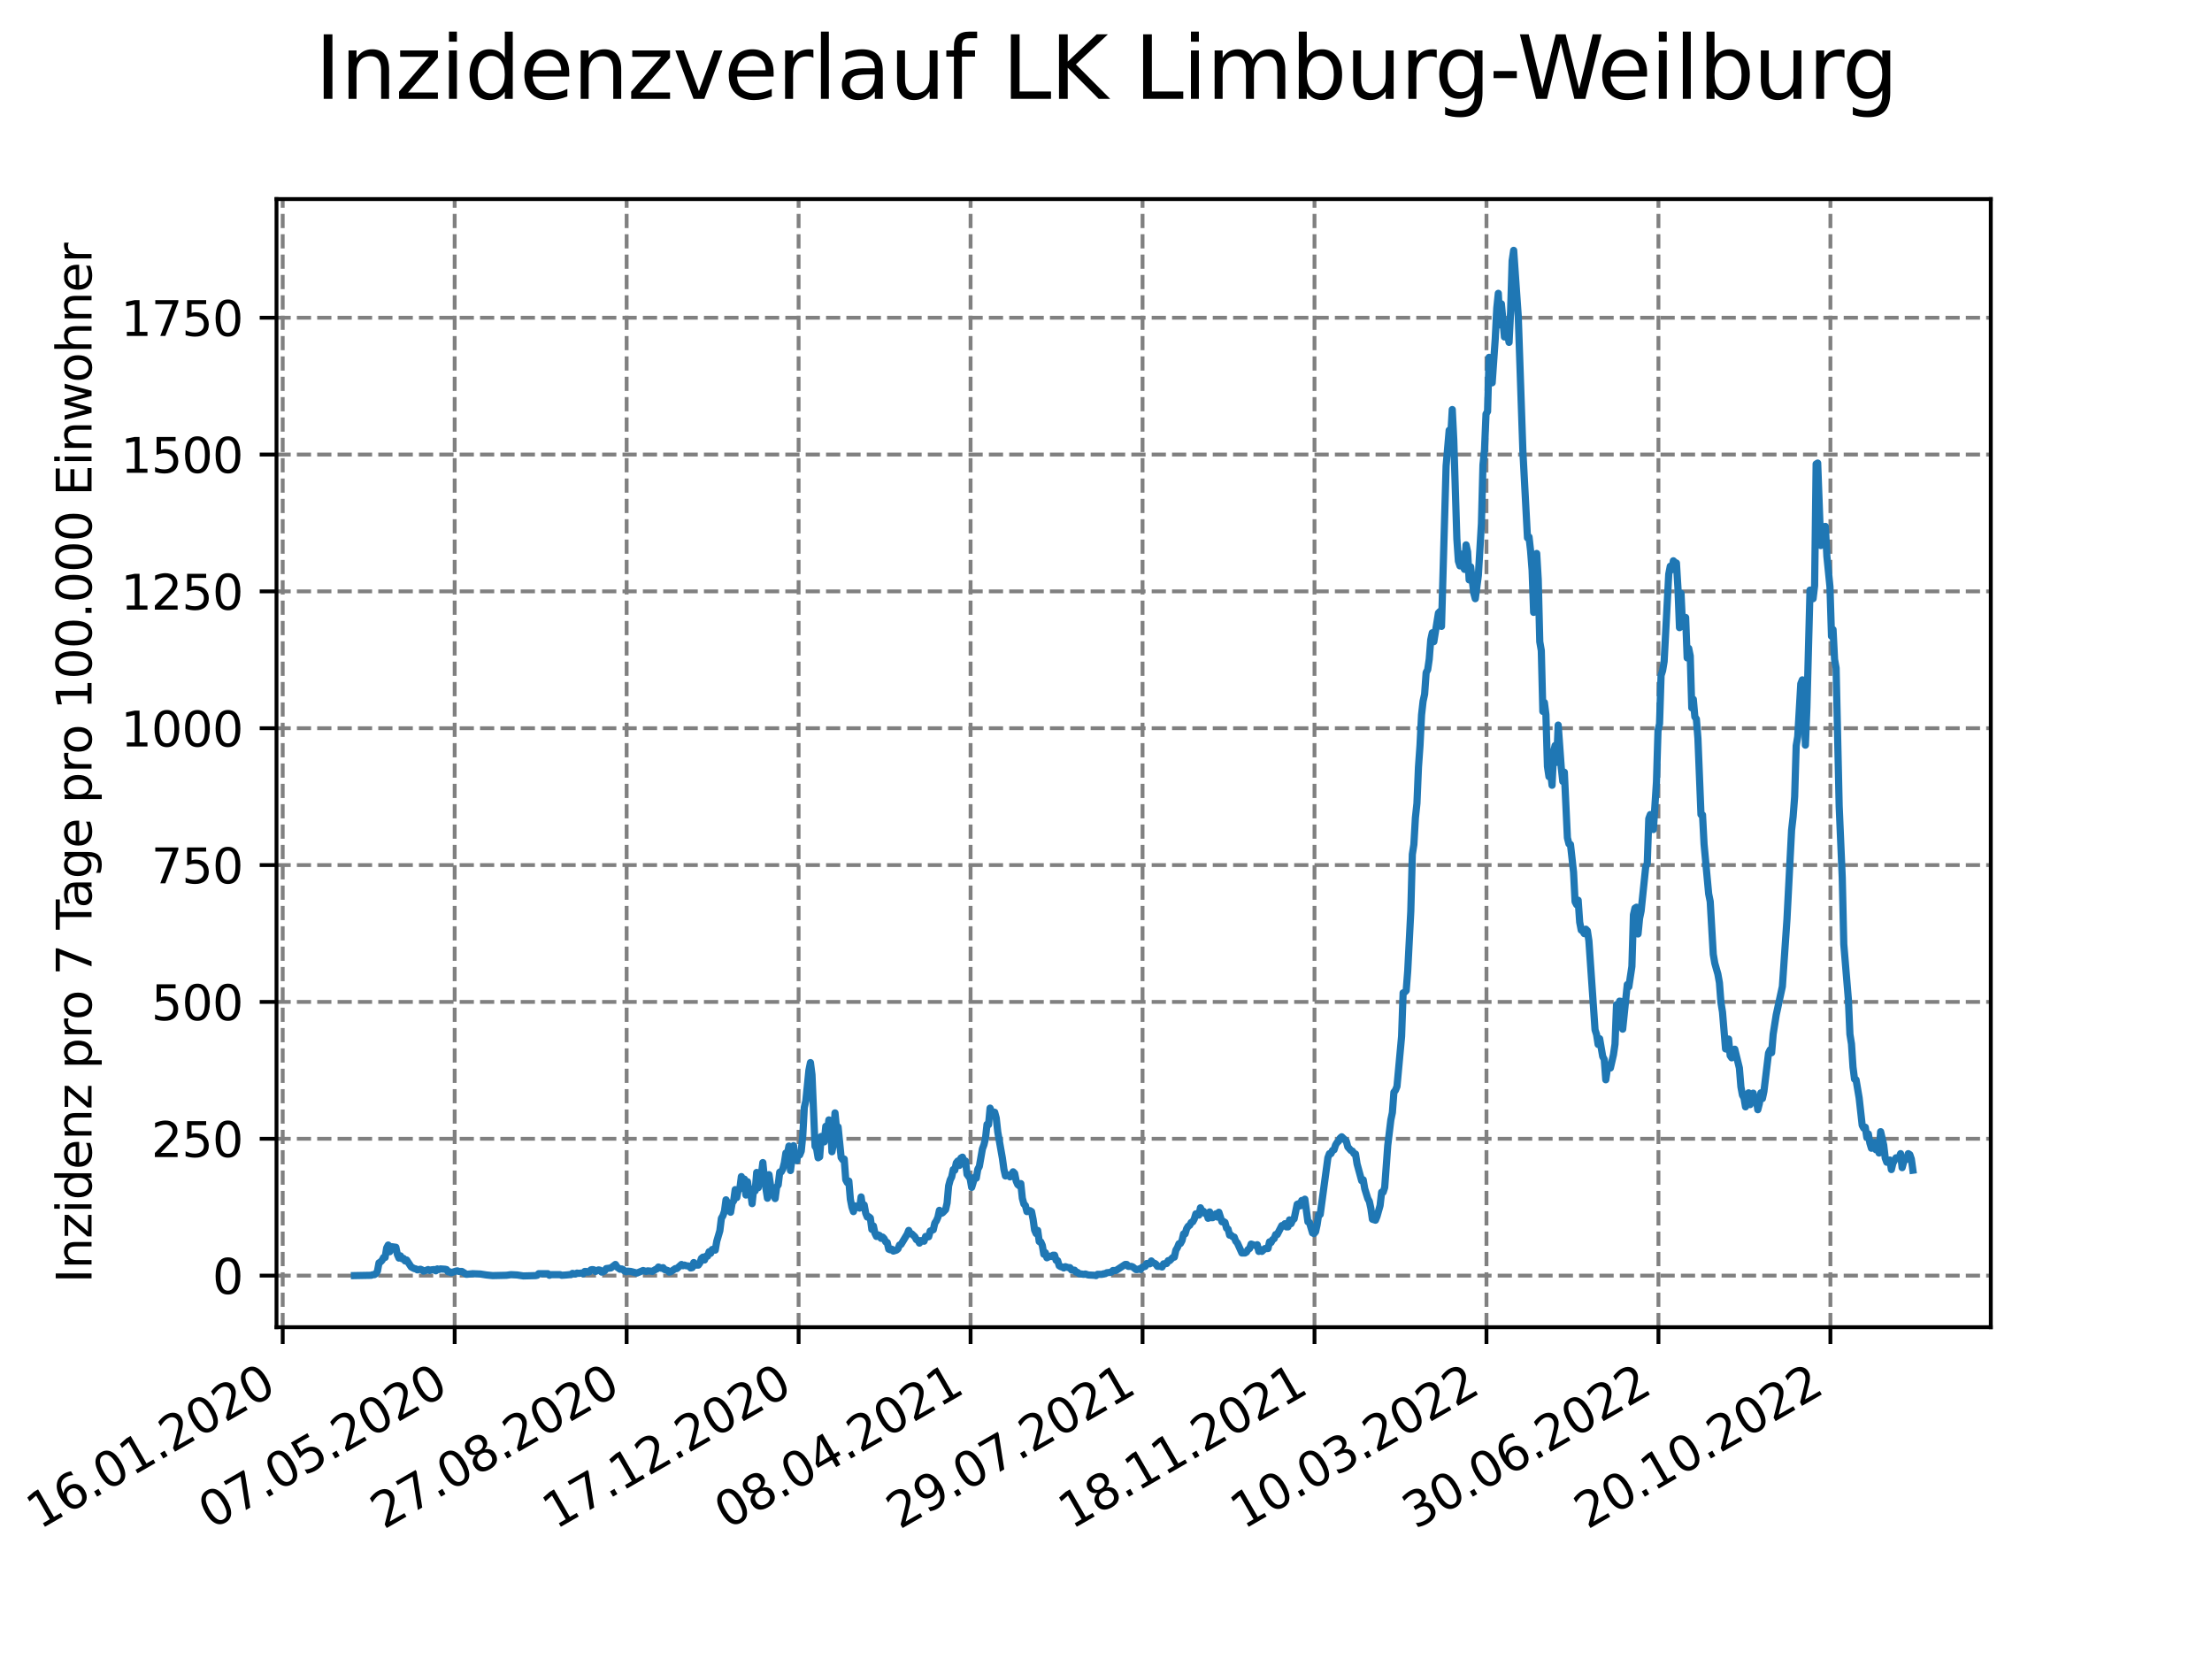 <?xml version="1.0" encoding="utf-8" standalone="no"?>
<!DOCTYPE svg PUBLIC "-//W3C//DTD SVG 1.1//EN"
  "http://www.w3.org/Graphics/SVG/1.1/DTD/svg11.dtd">
<svg xmlns:xlink="http://www.w3.org/1999/xlink" width="460.8pt" height="345.6pt" viewBox="0 0 460.8 345.6" xmlns="http://www.w3.org/2000/svg" version="1.1">
 <defs>
  <style type="text/css">*{stroke-linejoin: round; stroke-linecap: butt}</style>
 </defs>
 <g id="figure_1">
  <g id="patch_1">
   <path d="M 0 345.6 
L 460.8 345.6 
L 460.8 0 
L 0 0 
z
" style="fill: #ffffff"/>
  </g>
  <g id="axes_1">
   <g id="patch_2">
    <path d="M 57.6 276.48 
L 414.72 276.48 
L 414.72 41.472 
L 57.6 41.472 
z
" style="fill: #ffffff"/>
   </g>
   <g id="matplotlib.axis_1">
    <g id="xtick_1">
     <g id="line2d_1">
      <path d="M 58.893 276.48 
L 58.893 41.472 
" clip-path="url(#p7b90dd779b)" style="fill: none; stroke-dasharray: 2.96,1.28; stroke-dashoffset: 0; stroke: #808080; stroke-width: 0.8"/>
     </g>
     <g id="line2d_2">
      <defs>
       <path id="m62ab1912b8" d="M 0 0 
L 0 3.5 
" style="stroke: #000000; stroke-width: 0.8"/>
      </defs>
      <g>
       <use xlink:href="#m62ab1912b8" x="58.893" y="276.48" style="stroke: #000000; stroke-width: 0.8"/>
      </g>
     </g>
     <g id="text_1">
      <!-- 16.01.2020 -->
      <g transform="translate(8.268 318.689) rotate(-30) scale(0.1 -0.1)">
       <defs>
        <path id="DejaVuSans-31" d="M 794 531 
L 1825 531 
L 1825 4091 
L 703 3866 
L 703 4441 
L 1819 4666 
L 2450 4666 
L 2450 531 
L 3481 531 
L 3481 0 
L 794 0 
L 794 531 
z
" transform="scale(0.016)"/>
        <path id="DejaVuSans-36" d="M 2113 2584 
Q 1688 2584 1439 2293 
Q 1191 2003 1191 1497 
Q 1191 994 1439 701 
Q 1688 409 2113 409 
Q 2538 409 2786 701 
Q 3034 994 3034 1497 
Q 3034 2003 2786 2293 
Q 2538 2584 2113 2584 
z
M 3366 4563 
L 3366 3988 
Q 3128 4100 2886 4159 
Q 2644 4219 2406 4219 
Q 1781 4219 1451 3797 
Q 1122 3375 1075 2522 
Q 1259 2794 1537 2939 
Q 1816 3084 2150 3084 
Q 2853 3084 3261 2657 
Q 3669 2231 3669 1497 
Q 3669 778 3244 343 
Q 2819 -91 2113 -91 
Q 1303 -91 875 529 
Q 447 1150 447 2328 
Q 447 3434 972 4092 
Q 1497 4750 2381 4750 
Q 2619 4750 2861 4703 
Q 3103 4656 3366 4563 
z
" transform="scale(0.016)"/>
        <path id="DejaVuSans-2e" d="M 684 794 
L 1344 794 
L 1344 0 
L 684 0 
L 684 794 
z
" transform="scale(0.016)"/>
        <path id="DejaVuSans-30" d="M 2034 4250 
Q 1547 4250 1301 3770 
Q 1056 3291 1056 2328 
Q 1056 1369 1301 889 
Q 1547 409 2034 409 
Q 2525 409 2770 889 
Q 3016 1369 3016 2328 
Q 3016 3291 2770 3770 
Q 2525 4250 2034 4250 
z
M 2034 4750 
Q 2819 4750 3233 4129 
Q 3647 3509 3647 2328 
Q 3647 1150 3233 529 
Q 2819 -91 2034 -91 
Q 1250 -91 836 529 
Q 422 1150 422 2328 
Q 422 3509 836 4129 
Q 1250 4750 2034 4750 
z
" transform="scale(0.016)"/>
        <path id="DejaVuSans-32" d="M 1228 531 
L 3431 531 
L 3431 0 
L 469 0 
L 469 531 
Q 828 903 1448 1529 
Q 2069 2156 2228 2338 
Q 2531 2678 2651 2914 
Q 2772 3150 2772 3378 
Q 2772 3750 2511 3984 
Q 2250 4219 1831 4219 
Q 1534 4219 1204 4116 
Q 875 4013 500 3803 
L 500 4441 
Q 881 4594 1212 4672 
Q 1544 4750 1819 4750 
Q 2544 4750 2975 4387 
Q 3406 4025 3406 3419 
Q 3406 3131 3298 2873 
Q 3191 2616 2906 2266 
Q 2828 2175 2409 1742 
Q 1991 1309 1228 531 
z
" transform="scale(0.016)"/>
       </defs>
       <use xlink:href="#DejaVuSans-31"/>
       <use xlink:href="#DejaVuSans-36" x="63.623"/>
       <use xlink:href="#DejaVuSans-2e" x="127.246"/>
       <use xlink:href="#DejaVuSans-30" x="159.033"/>
       <use xlink:href="#DejaVuSans-31" x="222.656"/>
       <use xlink:href="#DejaVuSans-2e" x="286.279"/>
       <use xlink:href="#DejaVuSans-32" x="318.066"/>
       <use xlink:href="#DejaVuSans-30" x="381.689"/>
       <use xlink:href="#DejaVuSans-32" x="445.312"/>
       <use xlink:href="#DejaVuSans-30" x="508.936"/>
      </g>
     </g>
    </g>
    <g id="xtick_2">
     <g id="line2d_3">
      <path d="M 94.717 276.48 
L 94.717 41.472 
" clip-path="url(#p7b90dd779b)" style="fill: none; stroke-dasharray: 2.96,1.28; stroke-dashoffset: 0; stroke: #808080; stroke-width: 0.8"/>
     </g>
     <g id="line2d_4">
      <g>
       <use xlink:href="#m62ab1912b8" x="94.717" y="276.48" style="stroke: #000000; stroke-width: 0.8"/>
      </g>
     </g>
     <g id="text_2">
      <!-- 07.05.2020 -->
      <g transform="translate(44.091 318.689) rotate(-30) scale(0.1 -0.1)">
       <defs>
        <path id="DejaVuSans-37" d="M 525 4666 
L 3525 4666 
L 3525 4397 
L 1831 0 
L 1172 0 
L 2766 4134 
L 525 4134 
L 525 4666 
z
" transform="scale(0.016)"/>
        <path id="DejaVuSans-35" d="M 691 4666 
L 3169 4666 
L 3169 4134 
L 1269 4134 
L 1269 2991 
Q 1406 3038 1543 3061 
Q 1681 3084 1819 3084 
Q 2600 3084 3056 2656 
Q 3513 2228 3513 1497 
Q 3513 744 3044 326 
Q 2575 -91 1722 -91 
Q 1428 -91 1123 -41 
Q 819 9 494 109 
L 494 744 
Q 775 591 1075 516 
Q 1375 441 1709 441 
Q 2250 441 2565 725 
Q 2881 1009 2881 1497 
Q 2881 1984 2565 2268 
Q 2250 2553 1709 2553 
Q 1456 2553 1204 2497 
Q 953 2441 691 2322 
L 691 4666 
z
" transform="scale(0.016)"/>
       </defs>
       <use xlink:href="#DejaVuSans-30"/>
       <use xlink:href="#DejaVuSans-37" x="63.623"/>
       <use xlink:href="#DejaVuSans-2e" x="127.246"/>
       <use xlink:href="#DejaVuSans-30" x="159.033"/>
       <use xlink:href="#DejaVuSans-35" x="222.656"/>
       <use xlink:href="#DejaVuSans-2e" x="286.279"/>
       <use xlink:href="#DejaVuSans-32" x="318.066"/>
       <use xlink:href="#DejaVuSans-30" x="381.689"/>
       <use xlink:href="#DejaVuSans-32" x="445.312"/>
       <use xlink:href="#DejaVuSans-30" x="508.936"/>
      </g>
     </g>
    </g>
    <g id="xtick_3">
     <g id="line2d_5">
      <path d="M 130.541 276.48 
L 130.541 41.472 
" clip-path="url(#p7b90dd779b)" style="fill: none; stroke-dasharray: 2.96,1.28; stroke-dashoffset: 0; stroke: #808080; stroke-width: 0.8"/>
     </g>
     <g id="line2d_6">
      <g>
       <use xlink:href="#m62ab1912b8" x="130.541" y="276.48" style="stroke: #000000; stroke-width: 0.8"/>
      </g>
     </g>
     <g id="text_3">
      <!-- 27.08.2020 -->
      <g transform="translate(79.915 318.689) rotate(-30) scale(0.1 -0.1)">
       <defs>
        <path id="DejaVuSans-38" d="M 2034 2216 
Q 1584 2216 1326 1975 
Q 1069 1734 1069 1313 
Q 1069 891 1326 650 
Q 1584 409 2034 409 
Q 2484 409 2743 651 
Q 3003 894 3003 1313 
Q 3003 1734 2745 1975 
Q 2488 2216 2034 2216 
z
M 1403 2484 
Q 997 2584 770 2862 
Q 544 3141 544 3541 
Q 544 4100 942 4425 
Q 1341 4750 2034 4750 
Q 2731 4750 3128 4425 
Q 3525 4100 3525 3541 
Q 3525 3141 3298 2862 
Q 3072 2584 2669 2484 
Q 3125 2378 3379 2068 
Q 3634 1759 3634 1313 
Q 3634 634 3220 271 
Q 2806 -91 2034 -91 
Q 1263 -91 848 271 
Q 434 634 434 1313 
Q 434 1759 690 2068 
Q 947 2378 1403 2484 
z
M 1172 3481 
Q 1172 3119 1398 2916 
Q 1625 2713 2034 2713 
Q 2441 2713 2670 2916 
Q 2900 3119 2900 3481 
Q 2900 3844 2670 4047 
Q 2441 4250 2034 4250 
Q 1625 4250 1398 4047 
Q 1172 3844 1172 3481 
z
" transform="scale(0.016)"/>
       </defs>
       <use xlink:href="#DejaVuSans-32"/>
       <use xlink:href="#DejaVuSans-37" x="63.623"/>
       <use xlink:href="#DejaVuSans-2e" x="127.246"/>
       <use xlink:href="#DejaVuSans-30" x="159.033"/>
       <use xlink:href="#DejaVuSans-38" x="222.656"/>
       <use xlink:href="#DejaVuSans-2e" x="286.279"/>
       <use xlink:href="#DejaVuSans-32" x="318.066"/>
       <use xlink:href="#DejaVuSans-30" x="381.689"/>
       <use xlink:href="#DejaVuSans-32" x="445.312"/>
       <use xlink:href="#DejaVuSans-30" x="508.936"/>
      </g>
     </g>
    </g>
    <g id="xtick_4">
     <g id="line2d_7">
      <path d="M 166.365 276.48 
L 166.365 41.472 
" clip-path="url(#p7b90dd779b)" style="fill: none; stroke-dasharray: 2.96,1.28; stroke-dashoffset: 0; stroke: #808080; stroke-width: 0.8"/>
     </g>
     <g id="line2d_8">
      <g>
       <use xlink:href="#m62ab1912b8" x="166.365" y="276.48" style="stroke: #000000; stroke-width: 0.8"/>
      </g>
     </g>
     <g id="text_4">
      <!-- 17.12.2020 -->
      <g transform="translate(115.739 318.689) rotate(-30) scale(0.1 -0.1)">
       <use xlink:href="#DejaVuSans-31"/>
       <use xlink:href="#DejaVuSans-37" x="63.623"/>
       <use xlink:href="#DejaVuSans-2e" x="127.246"/>
       <use xlink:href="#DejaVuSans-31" x="159.033"/>
       <use xlink:href="#DejaVuSans-32" x="222.656"/>
       <use xlink:href="#DejaVuSans-2e" x="286.279"/>
       <use xlink:href="#DejaVuSans-32" x="318.066"/>
       <use xlink:href="#DejaVuSans-30" x="381.689"/>
       <use xlink:href="#DejaVuSans-32" x="445.312"/>
       <use xlink:href="#DejaVuSans-30" x="508.936"/>
      </g>
     </g>
    </g>
    <g id="xtick_5">
     <g id="line2d_9">
      <path d="M 202.189 276.48 
L 202.189 41.472 
" clip-path="url(#p7b90dd779b)" style="fill: none; stroke-dasharray: 2.96,1.28; stroke-dashoffset: 0; stroke: #808080; stroke-width: 0.8"/>
     </g>
     <g id="line2d_10">
      <g>
       <use xlink:href="#m62ab1912b8" x="202.189" y="276.48" style="stroke: #000000; stroke-width: 0.8"/>
      </g>
     </g>
     <g id="text_5">
      <!-- 08.04.2021 -->
      <g transform="translate(151.563 318.689) rotate(-30) scale(0.1 -0.1)">
       <defs>
        <path id="DejaVuSans-34" d="M 2419 4116 
L 825 1625 
L 2419 1625 
L 2419 4116 
z
M 2253 4666 
L 3047 4666 
L 3047 1625 
L 3713 1625 
L 3713 1100 
L 3047 1100 
L 3047 0 
L 2419 0 
L 2419 1100 
L 313 1100 
L 313 1709 
L 2253 4666 
z
" transform="scale(0.016)"/>
       </defs>
       <use xlink:href="#DejaVuSans-30"/>
       <use xlink:href="#DejaVuSans-38" x="63.623"/>
       <use xlink:href="#DejaVuSans-2e" x="127.246"/>
       <use xlink:href="#DejaVuSans-30" x="159.033"/>
       <use xlink:href="#DejaVuSans-34" x="222.656"/>
       <use xlink:href="#DejaVuSans-2e" x="286.279"/>
       <use xlink:href="#DejaVuSans-32" x="318.066"/>
       <use xlink:href="#DejaVuSans-30" x="381.689"/>
       <use xlink:href="#DejaVuSans-32" x="445.312"/>
       <use xlink:href="#DejaVuSans-31" x="508.936"/>
      </g>
     </g>
    </g>
    <g id="xtick_6">
     <g id="line2d_11">
      <path d="M 238.013 276.48 
L 238.013 41.472 
" clip-path="url(#p7b90dd779b)" style="fill: none; stroke-dasharray: 2.96,1.28; stroke-dashoffset: 0; stroke: #808080; stroke-width: 0.8"/>
     </g>
     <g id="line2d_12">
      <g>
       <use xlink:href="#m62ab1912b8" x="238.013" y="276.48" style="stroke: #000000; stroke-width: 0.8"/>
      </g>
     </g>
     <g id="text_6">
      <!-- 29.07.2021 -->
      <g transform="translate(187.387 318.689) rotate(-30) scale(0.1 -0.1)">
       <defs>
        <path id="DejaVuSans-39" d="M 703 97 
L 703 672 
Q 941 559 1184 500 
Q 1428 441 1663 441 
Q 2288 441 2617 861 
Q 2947 1281 2994 2138 
Q 2813 1869 2534 1725 
Q 2256 1581 1919 1581 
Q 1219 1581 811 2004 
Q 403 2428 403 3163 
Q 403 3881 828 4315 
Q 1253 4750 1959 4750 
Q 2769 4750 3195 4129 
Q 3622 3509 3622 2328 
Q 3622 1225 3098 567 
Q 2575 -91 1691 -91 
Q 1453 -91 1209 -44 
Q 966 3 703 97 
z
M 1959 2075 
Q 2384 2075 2632 2365 
Q 2881 2656 2881 3163 
Q 2881 3666 2632 3958 
Q 2384 4250 1959 4250 
Q 1534 4250 1286 3958 
Q 1038 3666 1038 3163 
Q 1038 2656 1286 2365 
Q 1534 2075 1959 2075 
z
" transform="scale(0.016)"/>
       </defs>
       <use xlink:href="#DejaVuSans-32"/>
       <use xlink:href="#DejaVuSans-39" x="63.623"/>
       <use xlink:href="#DejaVuSans-2e" x="127.246"/>
       <use xlink:href="#DejaVuSans-30" x="159.033"/>
       <use xlink:href="#DejaVuSans-37" x="222.656"/>
       <use xlink:href="#DejaVuSans-2e" x="286.279"/>
       <use xlink:href="#DejaVuSans-32" x="318.066"/>
       <use xlink:href="#DejaVuSans-30" x="381.689"/>
       <use xlink:href="#DejaVuSans-32" x="445.312"/>
       <use xlink:href="#DejaVuSans-31" x="508.936"/>
      </g>
     </g>
    </g>
    <g id="xtick_7">
     <g id="line2d_13">
      <path d="M 273.836 276.48 
L 273.836 41.472 
" clip-path="url(#p7b90dd779b)" style="fill: none; stroke-dasharray: 2.96,1.28; stroke-dashoffset: 0; stroke: #808080; stroke-width: 0.8"/>
     </g>
     <g id="line2d_14">
      <g>
       <use xlink:href="#m62ab1912b8" x="273.836" y="276.48" style="stroke: #000000; stroke-width: 0.8"/>
      </g>
     </g>
     <g id="text_7">
      <!-- 18.11.2021 -->
      <g transform="translate(223.211 318.689) rotate(-30) scale(0.1 -0.1)">
       <use xlink:href="#DejaVuSans-31"/>
       <use xlink:href="#DejaVuSans-38" x="63.623"/>
       <use xlink:href="#DejaVuSans-2e" x="127.246"/>
       <use xlink:href="#DejaVuSans-31" x="159.033"/>
       <use xlink:href="#DejaVuSans-31" x="222.656"/>
       <use xlink:href="#DejaVuSans-2e" x="286.279"/>
       <use xlink:href="#DejaVuSans-32" x="318.066"/>
       <use xlink:href="#DejaVuSans-30" x="381.689"/>
       <use xlink:href="#DejaVuSans-32" x="445.312"/>
       <use xlink:href="#DejaVuSans-31" x="508.936"/>
      </g>
     </g>
    </g>
    <g id="xtick_8">
     <g id="line2d_15">
      <path d="M 309.66 276.48 
L 309.66 41.472 
" clip-path="url(#p7b90dd779b)" style="fill: none; stroke-dasharray: 2.96,1.28; stroke-dashoffset: 0; stroke: #808080; stroke-width: 0.8"/>
     </g>
     <g id="line2d_16">
      <g>
       <use xlink:href="#m62ab1912b8" x="309.66" y="276.48" style="stroke: #000000; stroke-width: 0.8"/>
      </g>
     </g>
     <g id="text_8">
      <!-- 10.03.2022 -->
      <g transform="translate(259.035 318.689) rotate(-30) scale(0.1 -0.1)">
       <defs>
        <path id="DejaVuSans-33" d="M 2597 2516 
Q 3050 2419 3304 2112 
Q 3559 1806 3559 1356 
Q 3559 666 3084 287 
Q 2609 -91 1734 -91 
Q 1441 -91 1130 -33 
Q 819 25 488 141 
L 488 750 
Q 750 597 1062 519 
Q 1375 441 1716 441 
Q 2309 441 2620 675 
Q 2931 909 2931 1356 
Q 2931 1769 2642 2001 
Q 2353 2234 1838 2234 
L 1294 2234 
L 1294 2753 
L 1863 2753 
Q 2328 2753 2575 2939 
Q 2822 3125 2822 3475 
Q 2822 3834 2567 4026 
Q 2313 4219 1838 4219 
Q 1578 4219 1281 4162 
Q 984 4106 628 3988 
L 628 4550 
Q 988 4650 1302 4700 
Q 1616 4750 1894 4750 
Q 2613 4750 3031 4423 
Q 3450 4097 3450 3541 
Q 3450 3153 3228 2886 
Q 3006 2619 2597 2516 
z
" transform="scale(0.016)"/>
       </defs>
       <use xlink:href="#DejaVuSans-31"/>
       <use xlink:href="#DejaVuSans-30" x="63.623"/>
       <use xlink:href="#DejaVuSans-2e" x="127.246"/>
       <use xlink:href="#DejaVuSans-30" x="159.033"/>
       <use xlink:href="#DejaVuSans-33" x="222.656"/>
       <use xlink:href="#DejaVuSans-2e" x="286.279"/>
       <use xlink:href="#DejaVuSans-32" x="318.066"/>
       <use xlink:href="#DejaVuSans-30" x="381.689"/>
       <use xlink:href="#DejaVuSans-32" x="445.312"/>
       <use xlink:href="#DejaVuSans-32" x="508.936"/>
      </g>
     </g>
    </g>
    <g id="xtick_9">
     <g id="line2d_17">
      <path d="M 345.484 276.48 
L 345.484 41.472 
" clip-path="url(#p7b90dd779b)" style="fill: none; stroke-dasharray: 2.96,1.28; stroke-dashoffset: 0; stroke: #808080; stroke-width: 0.8"/>
     </g>
     <g id="line2d_18">
      <g>
       <use xlink:href="#m62ab1912b8" x="345.484" y="276.48" style="stroke: #000000; stroke-width: 0.8"/>
      </g>
     </g>
     <g id="text_9">
      <!-- 30.06.2022 -->
      <g transform="translate(294.859 318.689) rotate(-30) scale(0.1 -0.1)">
       <use xlink:href="#DejaVuSans-33"/>
       <use xlink:href="#DejaVuSans-30" x="63.623"/>
       <use xlink:href="#DejaVuSans-2e" x="127.246"/>
       <use xlink:href="#DejaVuSans-30" x="159.033"/>
       <use xlink:href="#DejaVuSans-36" x="222.656"/>
       <use xlink:href="#DejaVuSans-2e" x="286.279"/>
       <use xlink:href="#DejaVuSans-32" x="318.066"/>
       <use xlink:href="#DejaVuSans-30" x="381.689"/>
       <use xlink:href="#DejaVuSans-32" x="445.312"/>
       <use xlink:href="#DejaVuSans-32" x="508.936"/>
      </g>
     </g>
    </g>
    <g id="xtick_10">
     <g id="line2d_19">
      <path d="M 381.308 276.48 
L 381.308 41.472 
" clip-path="url(#p7b90dd779b)" style="fill: none; stroke-dasharray: 2.96,1.28; stroke-dashoffset: 0; stroke: #808080; stroke-width: 0.8"/>
     </g>
     <g id="line2d_20">
      <g>
       <use xlink:href="#m62ab1912b8" x="381.308" y="276.48" style="stroke: #000000; stroke-width: 0.8"/>
      </g>
     </g>
     <g id="text_10">
      <!-- 20.10.2022 -->
      <g transform="translate(330.683 318.689) rotate(-30) scale(0.1 -0.1)">
       <use xlink:href="#DejaVuSans-32"/>
       <use xlink:href="#DejaVuSans-30" x="63.623"/>
       <use xlink:href="#DejaVuSans-2e" x="127.246"/>
       <use xlink:href="#DejaVuSans-31" x="159.033"/>
       <use xlink:href="#DejaVuSans-30" x="222.656"/>
       <use xlink:href="#DejaVuSans-2e" x="286.279"/>
       <use xlink:href="#DejaVuSans-32" x="318.066"/>
       <use xlink:href="#DejaVuSans-30" x="381.689"/>
       <use xlink:href="#DejaVuSans-32" x="445.312"/>
       <use xlink:href="#DejaVuSans-32" x="508.936"/>
      </g>
     </g>
    </g>
   </g>
   <g id="matplotlib.axis_2">
    <g id="ytick_1">
     <g id="line2d_21">
      <path d="M 57.6 265.731 
L 414.72 265.731 
" clip-path="url(#p7b90dd779b)" style="fill: none; stroke-dasharray: 2.96,1.28; stroke-dashoffset: 0; stroke: #808080; stroke-width: 0.8"/>
     </g>
     <g id="line2d_22">
      <defs>
       <path id="m9b889a7c19" d="M 0 0 
L -3.5 0 
" style="stroke: #000000; stroke-width: 0.8"/>
      </defs>
      <g>
       <use xlink:href="#m9b889a7c19" x="57.6" y="265.731" style="stroke: #000000; stroke-width: 0.8"/>
      </g>
     </g>
     <g id="text_11">
      <!-- 0 -->
      <g transform="translate(44.237 269.531) scale(0.1 -0.1)">
       <use xlink:href="#DejaVuSans-30"/>
      </g>
     </g>
    </g>
    <g id="ytick_2">
     <g id="line2d_23">
      <path d="M 57.6 237.225 
L 414.72 237.225 
" clip-path="url(#p7b90dd779b)" style="fill: none; stroke-dasharray: 2.96,1.28; stroke-dashoffset: 0; stroke: #808080; stroke-width: 0.8"/>
     </g>
     <g id="line2d_24">
      <g>
       <use xlink:href="#m9b889a7c19" x="57.6" y="237.225" style="stroke: #000000; stroke-width: 0.8"/>
      </g>
     </g>
     <g id="text_12">
      <!-- 250 -->
      <g transform="translate(31.512 241.024) scale(0.1 -0.1)">
       <use xlink:href="#DejaVuSans-32"/>
       <use xlink:href="#DejaVuSans-35" x="63.623"/>
       <use xlink:href="#DejaVuSans-30" x="127.246"/>
      </g>
     </g>
    </g>
    <g id="ytick_3">
     <g id="line2d_25">
      <path d="M 57.6 208.718 
L 414.72 208.718 
" clip-path="url(#p7b90dd779b)" style="fill: none; stroke-dasharray: 2.96,1.28; stroke-dashoffset: 0; stroke: #808080; stroke-width: 0.8"/>
     </g>
     <g id="line2d_26">
      <g>
       <use xlink:href="#m9b889a7c19" x="57.6" y="208.718" style="stroke: #000000; stroke-width: 0.8"/>
      </g>
     </g>
     <g id="text_13">
      <!-- 500 -->
      <g transform="translate(31.512 212.518) scale(0.1 -0.1)">
       <use xlink:href="#DejaVuSans-35"/>
       <use xlink:href="#DejaVuSans-30" x="63.623"/>
       <use xlink:href="#DejaVuSans-30" x="127.246"/>
      </g>
     </g>
    </g>
    <g id="ytick_4">
     <g id="line2d_27">
      <path d="M 57.6 180.212 
L 414.72 180.212 
" clip-path="url(#p7b90dd779b)" style="fill: none; stroke-dasharray: 2.96,1.28; stroke-dashoffset: 0; stroke: #808080; stroke-width: 0.8"/>
     </g>
     <g id="line2d_28">
      <g>
       <use xlink:href="#m9b889a7c19" x="57.6" y="180.212" style="stroke: #000000; stroke-width: 0.8"/>
      </g>
     </g>
     <g id="text_14">
      <!-- 750 -->
      <g transform="translate(31.512 184.011) scale(0.1 -0.1)">
       <use xlink:href="#DejaVuSans-37"/>
       <use xlink:href="#DejaVuSans-35" x="63.623"/>
       <use xlink:href="#DejaVuSans-30" x="127.246"/>
      </g>
     </g>
    </g>
    <g id="ytick_5">
     <g id="line2d_29">
      <path d="M 57.6 151.705 
L 414.72 151.705 
" clip-path="url(#p7b90dd779b)" style="fill: none; stroke-dasharray: 2.96,1.28; stroke-dashoffset: 0; stroke: #808080; stroke-width: 0.8"/>
     </g>
     <g id="line2d_30">
      <g>
       <use xlink:href="#m9b889a7c19" x="57.6" y="151.705" style="stroke: #000000; stroke-width: 0.8"/>
      </g>
     </g>
     <g id="text_15">
      <!-- 1000 -->
      <g transform="translate(25.15 155.504) scale(0.1 -0.1)">
       <use xlink:href="#DejaVuSans-31"/>
       <use xlink:href="#DejaVuSans-30" x="63.623"/>
       <use xlink:href="#DejaVuSans-30" x="127.246"/>
       <use xlink:href="#DejaVuSans-30" x="190.869"/>
      </g>
     </g>
    </g>
    <g id="ytick_6">
     <g id="line2d_31">
      <path d="M 57.6 123.198 
L 414.72 123.198 
" clip-path="url(#p7b90dd779b)" style="fill: none; stroke-dasharray: 2.96,1.28; stroke-dashoffset: 0; stroke: #808080; stroke-width: 0.8"/>
     </g>
     <g id="line2d_32">
      <g>
       <use xlink:href="#m9b889a7c19" x="57.6" y="123.198" style="stroke: #000000; stroke-width: 0.8"/>
      </g>
     </g>
     <g id="text_16">
      <!-- 1250 -->
      <g transform="translate(25.15 126.998) scale(0.1 -0.1)">
       <use xlink:href="#DejaVuSans-31"/>
       <use xlink:href="#DejaVuSans-32" x="63.623"/>
       <use xlink:href="#DejaVuSans-35" x="127.246"/>
       <use xlink:href="#DejaVuSans-30" x="190.869"/>
      </g>
     </g>
    </g>
    <g id="ytick_7">
     <g id="line2d_33">
      <path d="M 57.6 94.692 
L 414.72 94.692 
" clip-path="url(#p7b90dd779b)" style="fill: none; stroke-dasharray: 2.96,1.28; stroke-dashoffset: 0; stroke: #808080; stroke-width: 0.8"/>
     </g>
     <g id="line2d_34">
      <g>
       <use xlink:href="#m9b889a7c19" x="57.6" y="94.692" style="stroke: #000000; stroke-width: 0.8"/>
      </g>
     </g>
     <g id="text_17">
      <!-- 1500 -->
      <g transform="translate(25.15 98.491) scale(0.1 -0.1)">
       <use xlink:href="#DejaVuSans-31"/>
       <use xlink:href="#DejaVuSans-35" x="63.623"/>
       <use xlink:href="#DejaVuSans-30" x="127.246"/>
       <use xlink:href="#DejaVuSans-30" x="190.869"/>
      </g>
     </g>
    </g>
    <g id="ytick_8">
     <g id="line2d_35">
      <path d="M 57.6 66.185 
L 414.72 66.185 
" clip-path="url(#p7b90dd779b)" style="fill: none; stroke-dasharray: 2.96,1.28; stroke-dashoffset: 0; stroke: #808080; stroke-width: 0.8"/>
     </g>
     <g id="line2d_36">
      <g>
       <use xlink:href="#m9b889a7c19" x="57.6" y="66.185" style="stroke: #000000; stroke-width: 0.8"/>
      </g>
     </g>
     <g id="text_18">
      <!-- 1750 -->
      <g transform="translate(25.15 69.985) scale(0.1 -0.1)">
       <use xlink:href="#DejaVuSans-31"/>
       <use xlink:href="#DejaVuSans-37" x="63.623"/>
       <use xlink:href="#DejaVuSans-35" x="127.246"/>
       <use xlink:href="#DejaVuSans-30" x="190.869"/>
      </g>
     </g>
    </g>
    <g id="text_19">
     <!-- Inzidenz pro 7 Tage pro 100.000 Einwohner -->
     <g transform="translate(19.07 267.301) rotate(-90) scale(0.1 -0.1)">
      <defs>
       <path id="DejaVuSans-49" d="M 628 4666 
L 1259 4666 
L 1259 0 
L 628 0 
L 628 4666 
z
" transform="scale(0.016)"/>
       <path id="DejaVuSans-6e" d="M 3513 2113 
L 3513 0 
L 2938 0 
L 2938 2094 
Q 2938 2591 2744 2837 
Q 2550 3084 2163 3084 
Q 1697 3084 1428 2787 
Q 1159 2491 1159 1978 
L 1159 0 
L 581 0 
L 581 3500 
L 1159 3500 
L 1159 2956 
Q 1366 3272 1645 3428 
Q 1925 3584 2291 3584 
Q 2894 3584 3203 3211 
Q 3513 2838 3513 2113 
z
" transform="scale(0.016)"/>
       <path id="DejaVuSans-7a" d="M 353 3500 
L 3084 3500 
L 3084 2975 
L 922 459 
L 3084 459 
L 3084 0 
L 275 0 
L 275 525 
L 2438 3041 
L 353 3041 
L 353 3500 
z
" transform="scale(0.016)"/>
       <path id="DejaVuSans-69" d="M 603 3500 
L 1178 3500 
L 1178 0 
L 603 0 
L 603 3500 
z
M 603 4863 
L 1178 4863 
L 1178 4134 
L 603 4134 
L 603 4863 
z
" transform="scale(0.016)"/>
       <path id="DejaVuSans-64" d="M 2906 2969 
L 2906 4863 
L 3481 4863 
L 3481 0 
L 2906 0 
L 2906 525 
Q 2725 213 2448 61 
Q 2172 -91 1784 -91 
Q 1150 -91 751 415 
Q 353 922 353 1747 
Q 353 2572 751 3078 
Q 1150 3584 1784 3584 
Q 2172 3584 2448 3432 
Q 2725 3281 2906 2969 
z
M 947 1747 
Q 947 1113 1208 752 
Q 1469 391 1925 391 
Q 2381 391 2643 752 
Q 2906 1113 2906 1747 
Q 2906 2381 2643 2742 
Q 2381 3103 1925 3103 
Q 1469 3103 1208 2742 
Q 947 2381 947 1747 
z
" transform="scale(0.016)"/>
       <path id="DejaVuSans-65" d="M 3597 1894 
L 3597 1613 
L 953 1613 
Q 991 1019 1311 708 
Q 1631 397 2203 397 
Q 2534 397 2845 478 
Q 3156 559 3463 722 
L 3463 178 
Q 3153 47 2828 -22 
Q 2503 -91 2169 -91 
Q 1331 -91 842 396 
Q 353 884 353 1716 
Q 353 2575 817 3079 
Q 1281 3584 2069 3584 
Q 2775 3584 3186 3129 
Q 3597 2675 3597 1894 
z
M 3022 2063 
Q 3016 2534 2758 2815 
Q 2500 3097 2075 3097 
Q 1594 3097 1305 2825 
Q 1016 2553 972 2059 
L 3022 2063 
z
" transform="scale(0.016)"/>
       <path id="DejaVuSans-20" transform="scale(0.016)"/>
       <path id="DejaVuSans-70" d="M 1159 525 
L 1159 -1331 
L 581 -1331 
L 581 3500 
L 1159 3500 
L 1159 2969 
Q 1341 3281 1617 3432 
Q 1894 3584 2278 3584 
Q 2916 3584 3314 3078 
Q 3713 2572 3713 1747 
Q 3713 922 3314 415 
Q 2916 -91 2278 -91 
Q 1894 -91 1617 61 
Q 1341 213 1159 525 
z
M 3116 1747 
Q 3116 2381 2855 2742 
Q 2594 3103 2138 3103 
Q 1681 3103 1420 2742 
Q 1159 2381 1159 1747 
Q 1159 1113 1420 752 
Q 1681 391 2138 391 
Q 2594 391 2855 752 
Q 3116 1113 3116 1747 
z
" transform="scale(0.016)"/>
       <path id="DejaVuSans-72" d="M 2631 2963 
Q 2534 3019 2420 3045 
Q 2306 3072 2169 3072 
Q 1681 3072 1420 2755 
Q 1159 2438 1159 1844 
L 1159 0 
L 581 0 
L 581 3500 
L 1159 3500 
L 1159 2956 
Q 1341 3275 1631 3429 
Q 1922 3584 2338 3584 
Q 2397 3584 2469 3576 
Q 2541 3569 2628 3553 
L 2631 2963 
z
" transform="scale(0.016)"/>
       <path id="DejaVuSans-6f" d="M 1959 3097 
Q 1497 3097 1228 2736 
Q 959 2375 959 1747 
Q 959 1119 1226 758 
Q 1494 397 1959 397 
Q 2419 397 2687 759 
Q 2956 1122 2956 1747 
Q 2956 2369 2687 2733 
Q 2419 3097 1959 3097 
z
M 1959 3584 
Q 2709 3584 3137 3096 
Q 3566 2609 3566 1747 
Q 3566 888 3137 398 
Q 2709 -91 1959 -91 
Q 1206 -91 779 398 
Q 353 888 353 1747 
Q 353 2609 779 3096 
Q 1206 3584 1959 3584 
z
" transform="scale(0.016)"/>
       <path id="DejaVuSans-54" d="M -19 4666 
L 3928 4666 
L 3928 4134 
L 2272 4134 
L 2272 0 
L 1638 0 
L 1638 4134 
L -19 4134 
L -19 4666 
z
" transform="scale(0.016)"/>
       <path id="DejaVuSans-61" d="M 2194 1759 
Q 1497 1759 1228 1600 
Q 959 1441 959 1056 
Q 959 750 1161 570 
Q 1363 391 1709 391 
Q 2188 391 2477 730 
Q 2766 1069 2766 1631 
L 2766 1759 
L 2194 1759 
z
M 3341 1997 
L 3341 0 
L 2766 0 
L 2766 531 
Q 2569 213 2275 61 
Q 1981 -91 1556 -91 
Q 1019 -91 701 211 
Q 384 513 384 1019 
Q 384 1609 779 1909 
Q 1175 2209 1959 2209 
L 2766 2209 
L 2766 2266 
Q 2766 2663 2505 2880 
Q 2244 3097 1772 3097 
Q 1472 3097 1187 3025 
Q 903 2953 641 2809 
L 641 3341 
Q 956 3463 1253 3523 
Q 1550 3584 1831 3584 
Q 2591 3584 2966 3190 
Q 3341 2797 3341 1997 
z
" transform="scale(0.016)"/>
       <path id="DejaVuSans-67" d="M 2906 1791 
Q 2906 2416 2648 2759 
Q 2391 3103 1925 3103 
Q 1463 3103 1205 2759 
Q 947 2416 947 1791 
Q 947 1169 1205 825 
Q 1463 481 1925 481 
Q 2391 481 2648 825 
Q 2906 1169 2906 1791 
z
M 3481 434 
Q 3481 -459 3084 -895 
Q 2688 -1331 1869 -1331 
Q 1566 -1331 1297 -1286 
Q 1028 -1241 775 -1147 
L 775 -588 
Q 1028 -725 1275 -790 
Q 1522 -856 1778 -856 
Q 2344 -856 2625 -561 
Q 2906 -266 2906 331 
L 2906 616 
Q 2728 306 2450 153 
Q 2172 0 1784 0 
Q 1141 0 747 490 
Q 353 981 353 1791 
Q 353 2603 747 3093 
Q 1141 3584 1784 3584 
Q 2172 3584 2450 3431 
Q 2728 3278 2906 2969 
L 2906 3500 
L 3481 3500 
L 3481 434 
z
" transform="scale(0.016)"/>
       <path id="DejaVuSans-45" d="M 628 4666 
L 3578 4666 
L 3578 4134 
L 1259 4134 
L 1259 2753 
L 3481 2753 
L 3481 2222 
L 1259 2222 
L 1259 531 
L 3634 531 
L 3634 0 
L 628 0 
L 628 4666 
z
" transform="scale(0.016)"/>
       <path id="DejaVuSans-77" d="M 269 3500 
L 844 3500 
L 1563 769 
L 2278 3500 
L 2956 3500 
L 3675 769 
L 4391 3500 
L 4966 3500 
L 4050 0 
L 3372 0 
L 2619 2869 
L 1863 0 
L 1184 0 
L 269 3500 
z
" transform="scale(0.016)"/>
       <path id="DejaVuSans-68" d="M 3513 2113 
L 3513 0 
L 2938 0 
L 2938 2094 
Q 2938 2591 2744 2837 
Q 2550 3084 2163 3084 
Q 1697 3084 1428 2787 
Q 1159 2491 1159 1978 
L 1159 0 
L 581 0 
L 581 4863 
L 1159 4863 
L 1159 2956 
Q 1366 3272 1645 3428 
Q 1925 3584 2291 3584 
Q 2894 3584 3203 3211 
Q 3513 2838 3513 2113 
z
" transform="scale(0.016)"/>
      </defs>
      <use xlink:href="#DejaVuSans-49"/>
      <use xlink:href="#DejaVuSans-6e" x="29.492"/>
      <use xlink:href="#DejaVuSans-7a" x="92.871"/>
      <use xlink:href="#DejaVuSans-69" x="145.361"/>
      <use xlink:href="#DejaVuSans-64" x="173.145"/>
      <use xlink:href="#DejaVuSans-65" x="236.621"/>
      <use xlink:href="#DejaVuSans-6e" x="298.145"/>
      <use xlink:href="#DejaVuSans-7a" x="361.523"/>
      <use xlink:href="#DejaVuSans-20" x="414.014"/>
      <use xlink:href="#DejaVuSans-70" x="445.801"/>
      <use xlink:href="#DejaVuSans-72" x="509.277"/>
      <use xlink:href="#DejaVuSans-6f" x="548.141"/>
      <use xlink:href="#DejaVuSans-20" x="609.322"/>
      <use xlink:href="#DejaVuSans-37" x="641.109"/>
      <use xlink:href="#DejaVuSans-20" x="704.732"/>
      <use xlink:href="#DejaVuSans-54" x="736.52"/>
      <use xlink:href="#DejaVuSans-61" x="781.104"/>
      <use xlink:href="#DejaVuSans-67" x="842.383"/>
      <use xlink:href="#DejaVuSans-65" x="905.859"/>
      <use xlink:href="#DejaVuSans-20" x="967.383"/>
      <use xlink:href="#DejaVuSans-70" x="999.17"/>
      <use xlink:href="#DejaVuSans-72" x="1062.646"/>
      <use xlink:href="#DejaVuSans-6f" x="1101.51"/>
      <use xlink:href="#DejaVuSans-20" x="1162.691"/>
      <use xlink:href="#DejaVuSans-31" x="1194.479"/>
      <use xlink:href="#DejaVuSans-30" x="1258.102"/>
      <use xlink:href="#DejaVuSans-30" x="1321.725"/>
      <use xlink:href="#DejaVuSans-2e" x="1385.348"/>
      <use xlink:href="#DejaVuSans-30" x="1417.135"/>
      <use xlink:href="#DejaVuSans-30" x="1480.758"/>
      <use xlink:href="#DejaVuSans-30" x="1544.381"/>
      <use xlink:href="#DejaVuSans-20" x="1608.004"/>
      <use xlink:href="#DejaVuSans-45" x="1639.791"/>
      <use xlink:href="#DejaVuSans-69" x="1702.975"/>
      <use xlink:href="#DejaVuSans-6e" x="1730.758"/>
      <use xlink:href="#DejaVuSans-77" x="1794.137"/>
      <use xlink:href="#DejaVuSans-6f" x="1875.924"/>
      <use xlink:href="#DejaVuSans-68" x="1937.105"/>
      <use xlink:href="#DejaVuSans-6e" x="2000.484"/>
      <use xlink:href="#DejaVuSans-65" x="2063.863"/>
      <use xlink:href="#DejaVuSans-72" x="2125.387"/>
     </g>
    </g>
   </g>
   <g id="line2d_37">
    <path d="M 73.833 265.731 
L 77.351 265.665 
L 77.671 265.533 
L 77.991 265.533 
L 78.311 265.334 
L 78.631 264.803 
L 78.95 263.078 
L 79.27 262.879 
L 79.59 262.548 
L 79.91 261.951 
L 80.23 261.951 
L 80.55 259.961 
L 80.87 259.364 
L 81.189 260.757 
L 81.509 259.696 
L 82.469 259.828 
L 82.789 261.354 
L 83.109 262.083 
L 83.428 261.619 
L 83.748 262.216 
L 84.068 262.15 
L 84.388 262.68 
L 84.708 262.481 
L 85.667 263.941 
L 86.307 264.272 
L 86.627 264.339 
L 86.947 264.538 
L 87.587 264.405 
L 87.906 264.538 
L 88.226 264.803 
L 88.866 264.604 
L 89.186 264.471 
L 89.506 264.67 
L 89.826 264.538 
L 90.465 264.471 
L 90.785 264.737 
L 91.105 264.339 
L 91.425 264.471 
L 91.745 264.339 
L 92.704 264.405 
L 93.024 264.471 
L 93.344 264.936 
L 93.664 264.936 
L 93.984 265.135 
L 94.943 264.803 
L 95.263 264.737 
L 95.583 264.869 
L 96.223 264.869 
L 97.182 265.466 
L 97.822 265.4 
L 98.462 265.334 
L 100.061 265.4 
L 101.34 265.599 
L 101.98 265.665 
L 102.62 265.731 
L 105.499 265.665 
L 106.458 265.533 
L 107.738 265.599 
L 109.017 265.798 
L 111.576 265.731 
L 111.896 265.665 
L 112.216 265.334 
L 114.135 265.334 
L 114.455 265.665 
L 114.774 265.533 
L 116.694 265.533 
L 117.013 265.665 
L 117.973 265.599 
L 118.613 265.533 
L 118.933 265.533 
L 119.252 265.267 
L 119.892 265.4 
L 120.212 265.201 
L 120.532 265.267 
L 121.172 265.201 
L 121.491 265.334 
L 121.811 264.869 
L 122.131 264.869 
L 122.451 265.002 
L 122.771 264.936 
L 123.091 264.538 
L 123.411 264.471 
L 123.73 264.538 
L 124.05 264.869 
L 124.69 264.538 
L 125.01 264.604 
L 125.33 265.002 
L 125.65 264.936 
L 125.969 264.737 
L 126.289 264.272 
L 127.249 264.14 
L 128.208 263.41 
L 128.528 263.941 
L 129.168 264.405 
L 129.488 264.339 
L 129.808 264.471 
L 130.128 264.803 
L 130.447 264.936 
L 130.767 264.803 
L 131.407 264.869 
L 132.686 265.201 
L 133.966 264.67 
L 134.605 264.869 
L 134.925 264.737 
L 135.565 264.803 
L 135.885 264.869 
L 136.525 264.471 
L 136.844 264.339 
L 137.164 263.941 
L 137.804 264.206 
L 138.124 264.073 
L 138.444 264.471 
L 139.083 264.67 
L 139.403 265.002 
L 139.723 264.936 
L 140.683 264.272 
L 141.003 264.272 
L 141.962 263.41 
L 142.282 263.675 
L 142.602 263.543 
L 142.922 263.675 
L 143.561 263.742 
L 143.881 264.14 
L 144.201 264.073 
L 144.521 263.012 
L 144.841 263.543 
L 145.481 263.543 
L 145.8 263.078 
L 146.12 262.15 
L 146.44 261.884 
L 146.76 262.481 
L 147.08 261.685 
L 147.4 261.685 
L 147.72 260.757 
L 148.039 261.089 
L 148.359 260.293 
L 148.679 260.226 
L 148.999 260.425 
L 149.319 258.568 
L 149.959 256.379 
L 150.278 253.792 
L 150.598 253.262 
L 150.918 252.333 
L 151.238 249.945 
L 151.878 251.206 
L 152.198 252.532 
L 152.517 250.609 
L 152.837 250.144 
L 153.157 247.823 
L 153.477 249.481 
L 153.797 247.757 
L 154.117 247.69 
L 154.437 245.103 
L 154.756 247.226 
L 155.076 245.634 
L 155.396 248.95 
L 155.716 246.165 
L 156.036 248.42 
L 156.356 248.353 
L 156.676 250.741 
L 156.995 247.624 
L 157.315 248.088 
L 157.635 244.241 
L 157.955 247.425 
L 158.275 245.369 
L 158.595 244.772 
L 158.915 242.185 
L 159.234 245.501 
L 159.874 249.614 
L 160.194 244.705 
L 160.514 246.894 
L 161.154 248.884 
L 161.473 249.68 
L 161.793 247.292 
L 162.113 246.828 
L 162.433 244.175 
L 162.753 244.108 
L 163.073 243.511 
L 163.393 242.251 
L 163.712 240.195 
L 164.032 240.394 
L 164.352 238.736 
L 164.672 243.843 
L 165.312 238.67 
L 165.632 241.455 
L 165.951 241.787 
L 166.271 240.394 
L 166.591 240.593 
L 166.911 239.797 
L 167.231 236.613 
L 167.551 230.71 
L 167.871 229.317 
L 168.51 222.95 
L 168.83 221.358 
L 169.15 223.878 
L 169.79 238.802 
L 170.11 239.266 
L 170.429 241.19 
L 170.749 240.991 
L 171.069 236.746 
L 171.389 237.807 
L 171.709 237.874 
L 172.029 234.623 
L 172.349 236.083 
L 172.668 233.297 
L 172.988 233.43 
L 173.308 239.93 
L 173.628 238.338 
L 173.948 231.838 
L 174.268 235.088 
L 174.588 234.756 
L 175.227 241.124 
L 175.547 241.588 
L 175.867 241.455 
L 176.187 245.767 
L 176.507 246.364 
L 176.827 246.032 
L 177.146 249.813 
L 177.466 251.471 
L 177.786 252.399 
L 178.106 251.206 
L 178.746 251.405 
L 179.066 251.67 
L 179.385 249.348 
L 179.705 251.537 
L 180.025 251.007 
L 180.345 252.731 
L 180.665 253.527 
L 180.985 253.461 
L 181.305 253.726 
L 181.624 256.114 
L 181.944 255.384 
L 182.264 256.91 
L 182.584 257.573 
L 182.904 257.241 
L 183.224 257.374 
L 183.544 257.971 
L 183.863 257.706 
L 184.183 258.037 
L 184.503 258.701 
L 184.823 258.833 
L 185.143 260.226 
L 185.463 260.359 
L 185.783 260.226 
L 186.102 260.624 
L 186.742 260.425 
L 187.062 260.16 
L 187.382 259.364 
L 187.702 259.231 
L 188.981 257.109 
L 189.301 256.313 
L 189.621 256.976 
L 189.941 257.042 
L 190.58 257.639 
L 190.9 258.236 
L 191.22 258.369 
L 191.54 258.966 
L 191.86 258.435 
L 192.5 258.568 
L 192.819 257.573 
L 193.139 257.706 
L 193.459 257.639 
L 193.779 256.446 
L 194.419 256.18 
L 194.739 254.787 
L 195.058 254.323 
L 195.378 253.593 
L 195.698 252.134 
L 196.018 252.797 
L 196.338 252.665 
L 196.978 252.002 
L 197.297 250.609 
L 197.617 247.027 
L 197.937 245.833 
L 198.257 245.17 
L 198.577 243.644 
L 198.897 243.777 
L 199.217 242.251 
L 199.536 241.853 
L 199.856 242.782 
L 200.176 241.256 
L 200.496 241.057 
L 200.816 241.986 
L 201.136 241.853 
L 201.456 244.639 
L 202.095 245.501 
L 202.415 247.359 
L 203.055 245.236 
L 203.375 245.435 
L 203.695 243.578 
L 204.014 242.981 
L 204.654 239.333 
L 204.974 238.471 
L 205.294 237.144 
L 205.614 234.226 
L 205.934 234.292 
L 206.253 230.843 
L 206.573 231.639 
L 207.213 231.705 
L 207.533 232.899 
L 207.853 235.817 
L 208.812 241.256 
L 209.132 243.578 
L 209.452 244.971 
L 209.772 244.772 
L 210.092 244.772 
L 210.412 245.17 
L 211.051 244.108 
L 211.371 244.44 
L 211.691 246.032 
L 212.011 246.762 
L 212.331 247.027 
L 212.651 246.563 
L 212.97 249.614 
L 213.29 250.808 
L 213.61 251.139 
L 213.93 252.399 
L 214.57 252.201 
L 214.89 252.399 
L 215.209 253.991 
L 215.529 256.247 
L 215.849 256.976 
L 216.169 256.313 
L 216.489 258.634 
L 216.809 258.701 
L 217.129 259.43 
L 217.448 261.287 
L 217.768 260.956 
L 218.088 262.017 
L 218.728 261.685 
L 219.048 261.752 
L 219.368 261.486 
L 219.687 261.486 
L 220.007 262.548 
L 220.327 262.614 
L 220.647 263.675 
L 220.967 263.874 
L 221.287 263.941 
L 221.607 264.14 
L 221.926 263.874 
L 222.566 264.073 
L 222.886 264.073 
L 223.206 264.538 
L 223.846 264.604 
L 224.165 265.002 
L 224.485 265.068 
L 224.805 265.334 
L 225.765 265.466 
L 226.085 265.4 
L 226.724 265.599 
L 228.004 265.665 
L 228.324 265.731 
L 228.643 265.466 
L 229.603 265.466 
L 229.923 265.334 
L 230.243 265.334 
L 230.563 265.135 
L 231.202 265.068 
L 231.522 265.002 
L 231.842 264.67 
L 232.482 264.67 
L 234.401 263.41 
L 234.721 263.41 
L 235.041 263.808 
L 235.68 263.808 
L 236 263.941 
L 236.64 264.471 
L 236.96 264.471 
L 237.279 264.339 
L 237.599 264.471 
L 237.919 264.007 
L 238.559 263.808 
L 238.879 263.211 
L 239.518 263.277 
L 239.838 262.68 
L 240.158 263.078 
L 240.478 263.145 
L 240.798 263.344 
L 241.118 263.808 
L 241.757 263.808 
L 242.077 263.941 
L 242.397 263.277 
L 243.037 263.211 
L 243.357 262.614 
L 243.677 262.614 
L 244.316 261.951 
L 244.636 261.884 
L 244.956 260.425 
L 245.276 259.895 
L 245.596 259.099 
L 245.916 259.032 
L 246.235 258.435 
L 246.555 257.042 
L 246.875 257.042 
L 247.195 255.981 
L 247.515 255.451 
L 247.835 255.252 
L 248.155 254.655 
L 248.474 254.522 
L 248.794 253.925 
L 249.114 252.864 
L 249.434 252.864 
L 249.754 253.129 
L 250.074 251.604 
L 250.394 252.267 
L 250.713 252.333 
L 251.033 252.797 
L 251.353 252.731 
L 251.673 253.792 
L 251.993 252.466 
L 252.313 253.66 
L 252.633 253.66 
L 253.272 252.864 
L 253.592 253.527 
L 253.912 252.532 
L 254.552 254.522 
L 254.872 254.456 
L 255.191 254.655 
L 255.511 255.849 
L 255.831 256.048 
L 256.151 257.308 
L 256.471 257.308 
L 256.791 257.639 
L 257.111 257.706 
L 257.43 258.568 
L 257.75 258.9 
L 258.71 261.022 
L 259.35 261.022 
L 259.669 260.823 
L 259.989 260.293 
L 260.309 260.094 
L 260.629 259.165 
L 261.589 259.497 
L 261.908 259.298 
L 262.228 260.691 
L 262.548 260.293 
L 262.868 260.691 
L 263.508 260.094 
L 264.147 260.094 
L 264.467 258.701 
L 264.787 258.833 
L 265.107 258.236 
L 265.427 258.037 
L 265.747 257.175 
L 266.067 257.175 
L 267.026 255.318 
L 267.346 255.384 
L 267.666 254.92 
L 267.986 255.583 
L 268.306 255.583 
L 268.625 254.124 
L 268.945 254.92 
L 269.265 254.19 
L 269.585 253.925 
L 270.225 250.874 
L 270.545 250.741 
L 270.864 251.206 
L 271.184 250.078 
L 271.504 250.277 
L 271.824 249.813 
L 272.464 254.522 
L 272.784 254.655 
L 273.423 256.843 
L 273.743 256.976 
L 274.063 256.578 
L 274.383 255.119 
L 274.703 252.996 
L 275.023 252.996 
L 276.622 241.19 
L 276.942 240.328 
L 277.262 240.328 
L 277.581 239.664 
L 277.901 239.532 
L 278.221 238.537 
L 278.541 238.006 
L 278.861 237.741 
L 279.181 237.078 
L 279.501 236.812 
L 280.46 237.741 
L 280.78 238.935 
L 281.42 239.664 
L 281.74 239.797 
L 282.059 240.328 
L 282.379 240.394 
L 282.699 242.45 
L 283.659 245.966 
L 283.979 245.767 
L 284.298 247.624 
L 284.938 249.68 
L 285.258 250.277 
L 285.578 251.736 
L 285.898 253.991 
L 286.537 254.19 
L 286.857 253.394 
L 287.497 251.139 
L 287.817 248.353 
L 288.137 248.353 
L 288.457 247.359 
L 289.096 238.603 
L 289.736 233.297 
L 290.056 231.771 
L 290.376 227.526 
L 290.696 227.128 
L 291.015 226.332 
L 291.975 215.919 
L 292.295 206.832 
L 292.615 206.699 
L 292.935 206.368 
L 293.254 202.255 
L 293.894 189.852 
L 294.214 177.979 
L 294.534 175.923 
L 294.854 170.351 
L 295.174 167.367 
L 295.493 159.805 
L 295.813 155.295 
L 296.133 148.927 
L 296.453 146.075 
L 296.773 144.616 
L 297.093 140.106 
L 297.413 139.509 
L 297.732 137.32 
L 298.052 133.274 
L 298.372 131.815 
L 298.692 133.672 
L 299.652 127.702 
L 299.971 127.371 
L 300.291 130.488 
L 301.251 97.058 
L 301.891 89.63 
L 302.21 90.956 
L 302.53 85.318 
L 302.85 91.686 
L 303.49 112.248 
L 303.81 116.891 
L 304.13 117.886 
L 304.449 115.431 
L 304.769 117.952 
L 305.089 118.615 
L 305.409 113.508 
L 305.729 114.967 
L 306.049 120.804 
L 306.369 118.085 
L 307.008 123.523 
L 307.328 124.717 
L 307.968 119.875 
L 308.608 109.064 
L 308.927 96.859 
L 309.247 93.742 
L 309.567 86.247 
L 309.887 85.716 
L 310.207 74.441 
L 310.527 77.691 
L 310.847 79.747 
L 311.486 70.593 
L 311.806 64.226 
L 312.126 61.109 
L 312.446 67.675 
L 312.766 63.297 
L 313.405 70.195 
L 313.725 67.808 
L 314.365 71.323 
L 314.685 64.956 
L 315.005 54.343 
L 315.325 52.154 
L 316.284 65.95 
L 317.244 94.007 
L 318.203 112.049 
L 318.523 111.85 
L 318.843 114.702 
L 319.163 118.748 
L 319.483 127.57 
L 319.803 118.947 
L 320.122 115.299 
L 320.442 120.738 
L 320.762 133.672 
L 321.082 135.529 
L 321.402 148.198 
L 321.722 146.34 
L 322.042 148.861 
L 322.361 159.672 
L 322.681 161.795 
L 323.001 160.601 
L 323.321 163.586 
L 323.641 156.621 
L 323.961 155.295 
L 324.281 158.81 
L 324.6 151.05 
L 325.24 159.938 
L 325.56 162.79 
L 325.88 160.866 
L 326.52 174.53 
L 326.839 175.79 
L 327.159 175.923 
L 327.799 181.693 
L 328.119 187.862 
L 328.439 188.459 
L 328.759 187.53 
L 329.078 192.107 
L 329.398 193.765 
L 329.718 193.964 
L 330.038 194.495 
L 330.358 193.566 
L 330.678 193.898 
L 330.998 196.02 
L 332.277 214.526 
L 332.597 215.521 
L 332.917 217.577 
L 333.237 216.383 
L 333.876 220.098 
L 334.196 220.695 
L 334.516 224.94 
L 334.836 222.684 
L 335.156 221.888 
L 335.476 222.485 
L 336.115 219.7 
L 336.435 217.511 
L 336.755 209.286 
L 337.075 209.75 
L 337.395 208.556 
L 337.715 208.623 
L 338.034 214.393 
L 338.994 205.107 
L 339.314 205.572 
L 339.953 201.327 
L 340.273 190.581 
L 340.593 189.189 
L 340.913 188.99 
L 341.233 194.561 
L 341.553 191.311 
L 341.873 189.786 
L 342.832 180.566 
L 343.152 179.903 
L 343.472 170.55 
L 343.792 169.688 
L 344.112 170.617 
L 344.431 172.805 
L 345.071 162.923 
L 345.391 152.244 
L 345.711 150.784 
L 346.031 140.703 
L 346.351 139.708 
L 346.67 137.784 
L 347.63 119.61 
L 347.95 117.952 
L 348.27 118.682 
L 348.59 116.824 
L 348.909 117.156 
L 349.229 117.289 
L 349.549 122.529 
L 349.869 130.753 
L 350.189 123.59 
L 350.509 130.488 
L 350.829 129.825 
L 351.148 128.631 
L 351.468 137.054 
L 351.788 135.065 
L 352.108 136.657 
L 352.428 147.468 
L 352.748 145.677 
L 353.068 149.325 
L 353.387 149.79 
L 353.707 153.836 
L 354.347 169.688 
L 354.667 169.754 
L 354.987 175.857 
L 355.946 186.204 
L 356.266 187.796 
L 356.906 198.806 
L 357.226 200.663 
L 357.865 202.919 
L 358.185 204.709 
L 358.505 208.822 
L 358.825 210.812 
L 359.465 218.506 
L 359.785 218.572 
L 360.104 216.45 
L 360.424 219.899 
L 360.744 220.363 
L 361.064 219.766 
L 361.384 218.572 
L 362.343 222.485 
L 362.663 226.399 
L 362.983 228.123 
L 363.303 228.72 
L 363.623 230.577 
L 363.943 228.057 
L 364.263 227.659 
L 364.582 230.113 
L 364.902 227.924 
L 365.222 227.725 
L 365.542 229.317 
L 365.862 228.853 
L 366.182 231.174 
L 366.502 229.914 
L 366.821 227.659 
L 367.141 228.853 
L 367.461 227.327 
L 368.421 219.368 
L 368.741 218.705 
L 369.06 219.302 
L 369.38 215.455 
L 370.02 211.409 
L 371.299 205.505 
L 372.259 191.51 
L 373.219 172.938 
L 373.538 170.152 
L 373.858 165.974 
L 374.178 155.361 
L 374.498 153.438 
L 375.138 142.427 
L 375.458 141.631 
L 375.777 144.152 
L 376.097 155.228 
L 376.417 147.269 
L 377.057 122.927 
L 377.377 123.523 
L 377.697 124.717 
L 378.016 121.998 
L 378.336 96.661 
L 378.656 96.462 
L 379.296 113.641 
L 379.616 112.314 
L 379.936 109.727 
L 380.255 109.661 
L 380.575 115.896 
L 381.215 122.263 
L 381.535 132.544 
L 381.855 131.151 
L 382.175 137.386 
L 382.494 139.177 
L 383.134 167.963 
L 383.774 182.821 
L 384.094 196.684 
L 385.053 208.225 
L 385.373 215.455 
L 385.693 217.444 
L 386.013 222.286 
L 386.333 224.807 
L 386.653 224.94 
L 387.292 228.72 
L 387.932 234.425 
L 388.252 235.021 
L 388.572 234.822 
L 388.892 236.945 
L 389.211 236.215 
L 389.531 238.139 
L 389.851 239.2 
L 390.171 239.134 
L 390.491 238.006 
L 390.811 239.532 
L 391.131 238.802 
L 391.45 240.195 
L 391.77 235.751 
L 392.41 238.537 
L 392.73 241.256 
L 393.05 242.119 
L 393.37 241.986 
L 393.689 241.654 
L 394.009 243.644 
L 394.329 242.318 
L 394.969 241.19 
L 395.289 241.256 
L 395.609 241.19 
L 395.928 240.328 
L 396.248 243.246 
L 396.568 242.052 
L 396.888 241.323 
L 397.208 241.522 
L 397.528 240.328 
L 397.848 240.527 
L 398.167 241.455 
L 398.487 243.777 
L 398.487 243.777 
" clip-path="url(#p7b90dd779b)" style="fill: none; stroke: #1f77b4; stroke-width: 1.5; stroke-linecap: square"/>
   </g>
   <g id="patch_3">
    <path d="M 57.6 276.48 
L 57.6 41.472 
" style="fill: none; stroke: #000000; stroke-width: 0.8; stroke-linejoin: miter; stroke-linecap: square"/>
   </g>
   <g id="patch_4">
    <path d="M 414.72 276.48 
L 414.72 41.472 
" style="fill: none; stroke: #000000; stroke-width: 0.8; stroke-linejoin: miter; stroke-linecap: square"/>
   </g>
   <g id="patch_5">
    <path d="M 57.6 276.48 
L 414.72 276.48 
" style="fill: none; stroke: #000000; stroke-width: 0.8; stroke-linejoin: miter; stroke-linecap: square"/>
   </g>
   <g id="patch_6">
    <path d="M 57.6 41.472 
L 414.72 41.472 
" style="fill: none; stroke: #000000; stroke-width: 0.8; stroke-linejoin: miter; stroke-linecap: square"/>
   </g>
  </g>
  <g id="text_20">
   <!-- Inzidenzverlauf LK Limburg-Weilburg -->
   <g transform="translate(65.625 20.589) scale(0.18 -0.18)">
    <defs>
     <path id="DejaVuSans-76" d="M 191 3500 
L 800 3500 
L 1894 563 
L 2988 3500 
L 3597 3500 
L 2284 0 
L 1503 0 
L 191 3500 
z
" transform="scale(0.016)"/>
     <path id="DejaVuSans-6c" d="M 603 4863 
L 1178 4863 
L 1178 0 
L 603 0 
L 603 4863 
z
" transform="scale(0.016)"/>
     <path id="DejaVuSans-75" d="M 544 1381 
L 544 3500 
L 1119 3500 
L 1119 1403 
Q 1119 906 1312 657 
Q 1506 409 1894 409 
Q 2359 409 2629 706 
Q 2900 1003 2900 1516 
L 2900 3500 
L 3475 3500 
L 3475 0 
L 2900 0 
L 2900 538 
Q 2691 219 2414 64 
Q 2138 -91 1772 -91 
Q 1169 -91 856 284 
Q 544 659 544 1381 
z
M 1991 3584 
L 1991 3584 
z
" transform="scale(0.016)"/>
     <path id="DejaVuSans-66" d="M 2375 4863 
L 2375 4384 
L 1825 4384 
Q 1516 4384 1395 4259 
Q 1275 4134 1275 3809 
L 1275 3500 
L 2222 3500 
L 2222 3053 
L 1275 3053 
L 1275 0 
L 697 0 
L 697 3053 
L 147 3053 
L 147 3500 
L 697 3500 
L 697 3744 
Q 697 4328 969 4595 
Q 1241 4863 1831 4863 
L 2375 4863 
z
" transform="scale(0.016)"/>
     <path id="DejaVuSans-4c" d="M 628 4666 
L 1259 4666 
L 1259 531 
L 3531 531 
L 3531 0 
L 628 0 
L 628 4666 
z
" transform="scale(0.016)"/>
     <path id="DejaVuSans-4b" d="M 628 4666 
L 1259 4666 
L 1259 2694 
L 3353 4666 
L 4166 4666 
L 1850 2491 
L 4331 0 
L 3500 0 
L 1259 2247 
L 1259 0 
L 628 0 
L 628 4666 
z
" transform="scale(0.016)"/>
     <path id="DejaVuSans-6d" d="M 3328 2828 
Q 3544 3216 3844 3400 
Q 4144 3584 4550 3584 
Q 5097 3584 5394 3201 
Q 5691 2819 5691 2113 
L 5691 0 
L 5113 0 
L 5113 2094 
Q 5113 2597 4934 2840 
Q 4756 3084 4391 3084 
Q 3944 3084 3684 2787 
Q 3425 2491 3425 1978 
L 3425 0 
L 2847 0 
L 2847 2094 
Q 2847 2600 2669 2842 
Q 2491 3084 2119 3084 
Q 1678 3084 1418 2786 
Q 1159 2488 1159 1978 
L 1159 0 
L 581 0 
L 581 3500 
L 1159 3500 
L 1159 2956 
Q 1356 3278 1631 3431 
Q 1906 3584 2284 3584 
Q 2666 3584 2933 3390 
Q 3200 3197 3328 2828 
z
" transform="scale(0.016)"/>
     <path id="DejaVuSans-62" d="M 3116 1747 
Q 3116 2381 2855 2742 
Q 2594 3103 2138 3103 
Q 1681 3103 1420 2742 
Q 1159 2381 1159 1747 
Q 1159 1113 1420 752 
Q 1681 391 2138 391 
Q 2594 391 2855 752 
Q 3116 1113 3116 1747 
z
M 1159 2969 
Q 1341 3281 1617 3432 
Q 1894 3584 2278 3584 
Q 2916 3584 3314 3078 
Q 3713 2572 3713 1747 
Q 3713 922 3314 415 
Q 2916 -91 2278 -91 
Q 1894 -91 1617 61 
Q 1341 213 1159 525 
L 1159 0 
L 581 0 
L 581 4863 
L 1159 4863 
L 1159 2969 
z
" transform="scale(0.016)"/>
     <path id="DejaVuSans-2d" d="M 313 2009 
L 1997 2009 
L 1997 1497 
L 313 1497 
L 313 2009 
z
" transform="scale(0.016)"/>
     <path id="DejaVuSans-57" d="M 213 4666 
L 850 4666 
L 1831 722 
L 2809 4666 
L 3519 4666 
L 4500 722 
L 5478 4666 
L 6119 4666 
L 4947 0 
L 4153 0 
L 3169 4050 
L 2175 0 
L 1381 0 
L 213 4666 
z
" transform="scale(0.016)"/>
    </defs>
    <use xlink:href="#DejaVuSans-49"/>
    <use xlink:href="#DejaVuSans-6e" x="29.492"/>
    <use xlink:href="#DejaVuSans-7a" x="92.871"/>
    <use xlink:href="#DejaVuSans-69" x="145.361"/>
    <use xlink:href="#DejaVuSans-64" x="173.145"/>
    <use xlink:href="#DejaVuSans-65" x="236.621"/>
    <use xlink:href="#DejaVuSans-6e" x="298.145"/>
    <use xlink:href="#DejaVuSans-7a" x="361.523"/>
    <use xlink:href="#DejaVuSans-76" x="414.014"/>
    <use xlink:href="#DejaVuSans-65" x="473.193"/>
    <use xlink:href="#DejaVuSans-72" x="534.717"/>
    <use xlink:href="#DejaVuSans-6c" x="575.83"/>
    <use xlink:href="#DejaVuSans-61" x="603.613"/>
    <use xlink:href="#DejaVuSans-75" x="664.893"/>
    <use xlink:href="#DejaVuSans-66" x="728.271"/>
    <use xlink:href="#DejaVuSans-20" x="763.477"/>
    <use xlink:href="#DejaVuSans-4c" x="795.264"/>
    <use xlink:href="#DejaVuSans-4b" x="850.977"/>
    <use xlink:href="#DejaVuSans-20" x="916.553"/>
    <use xlink:href="#DejaVuSans-4c" x="948.34"/>
    <use xlink:href="#DejaVuSans-69" x="1004.053"/>
    <use xlink:href="#DejaVuSans-6d" x="1031.836"/>
    <use xlink:href="#DejaVuSans-62" x="1129.248"/>
    <use xlink:href="#DejaVuSans-75" x="1192.725"/>
    <use xlink:href="#DejaVuSans-72" x="1256.104"/>
    <use xlink:href="#DejaVuSans-67" x="1295.467"/>
    <use xlink:href="#DejaVuSans-2d" x="1358.943"/>
    <use xlink:href="#DejaVuSans-57" x="1391.027"/>
    <use xlink:href="#DejaVuSans-65" x="1484.029"/>
    <use xlink:href="#DejaVuSans-69" x="1545.553"/>
    <use xlink:href="#DejaVuSans-6c" x="1573.336"/>
    <use xlink:href="#DejaVuSans-62" x="1601.119"/>
    <use xlink:href="#DejaVuSans-75" x="1664.596"/>
    <use xlink:href="#DejaVuSans-72" x="1727.975"/>
    <use xlink:href="#DejaVuSans-67" x="1767.338"/>
   </g>
  </g>
 </g>
 <defs>
  <clipPath id="p7b90dd779b">
   <rect x="57.6" y="41.472" width="357.12" height="235.008"/>
  </clipPath>
 </defs>
</svg>
